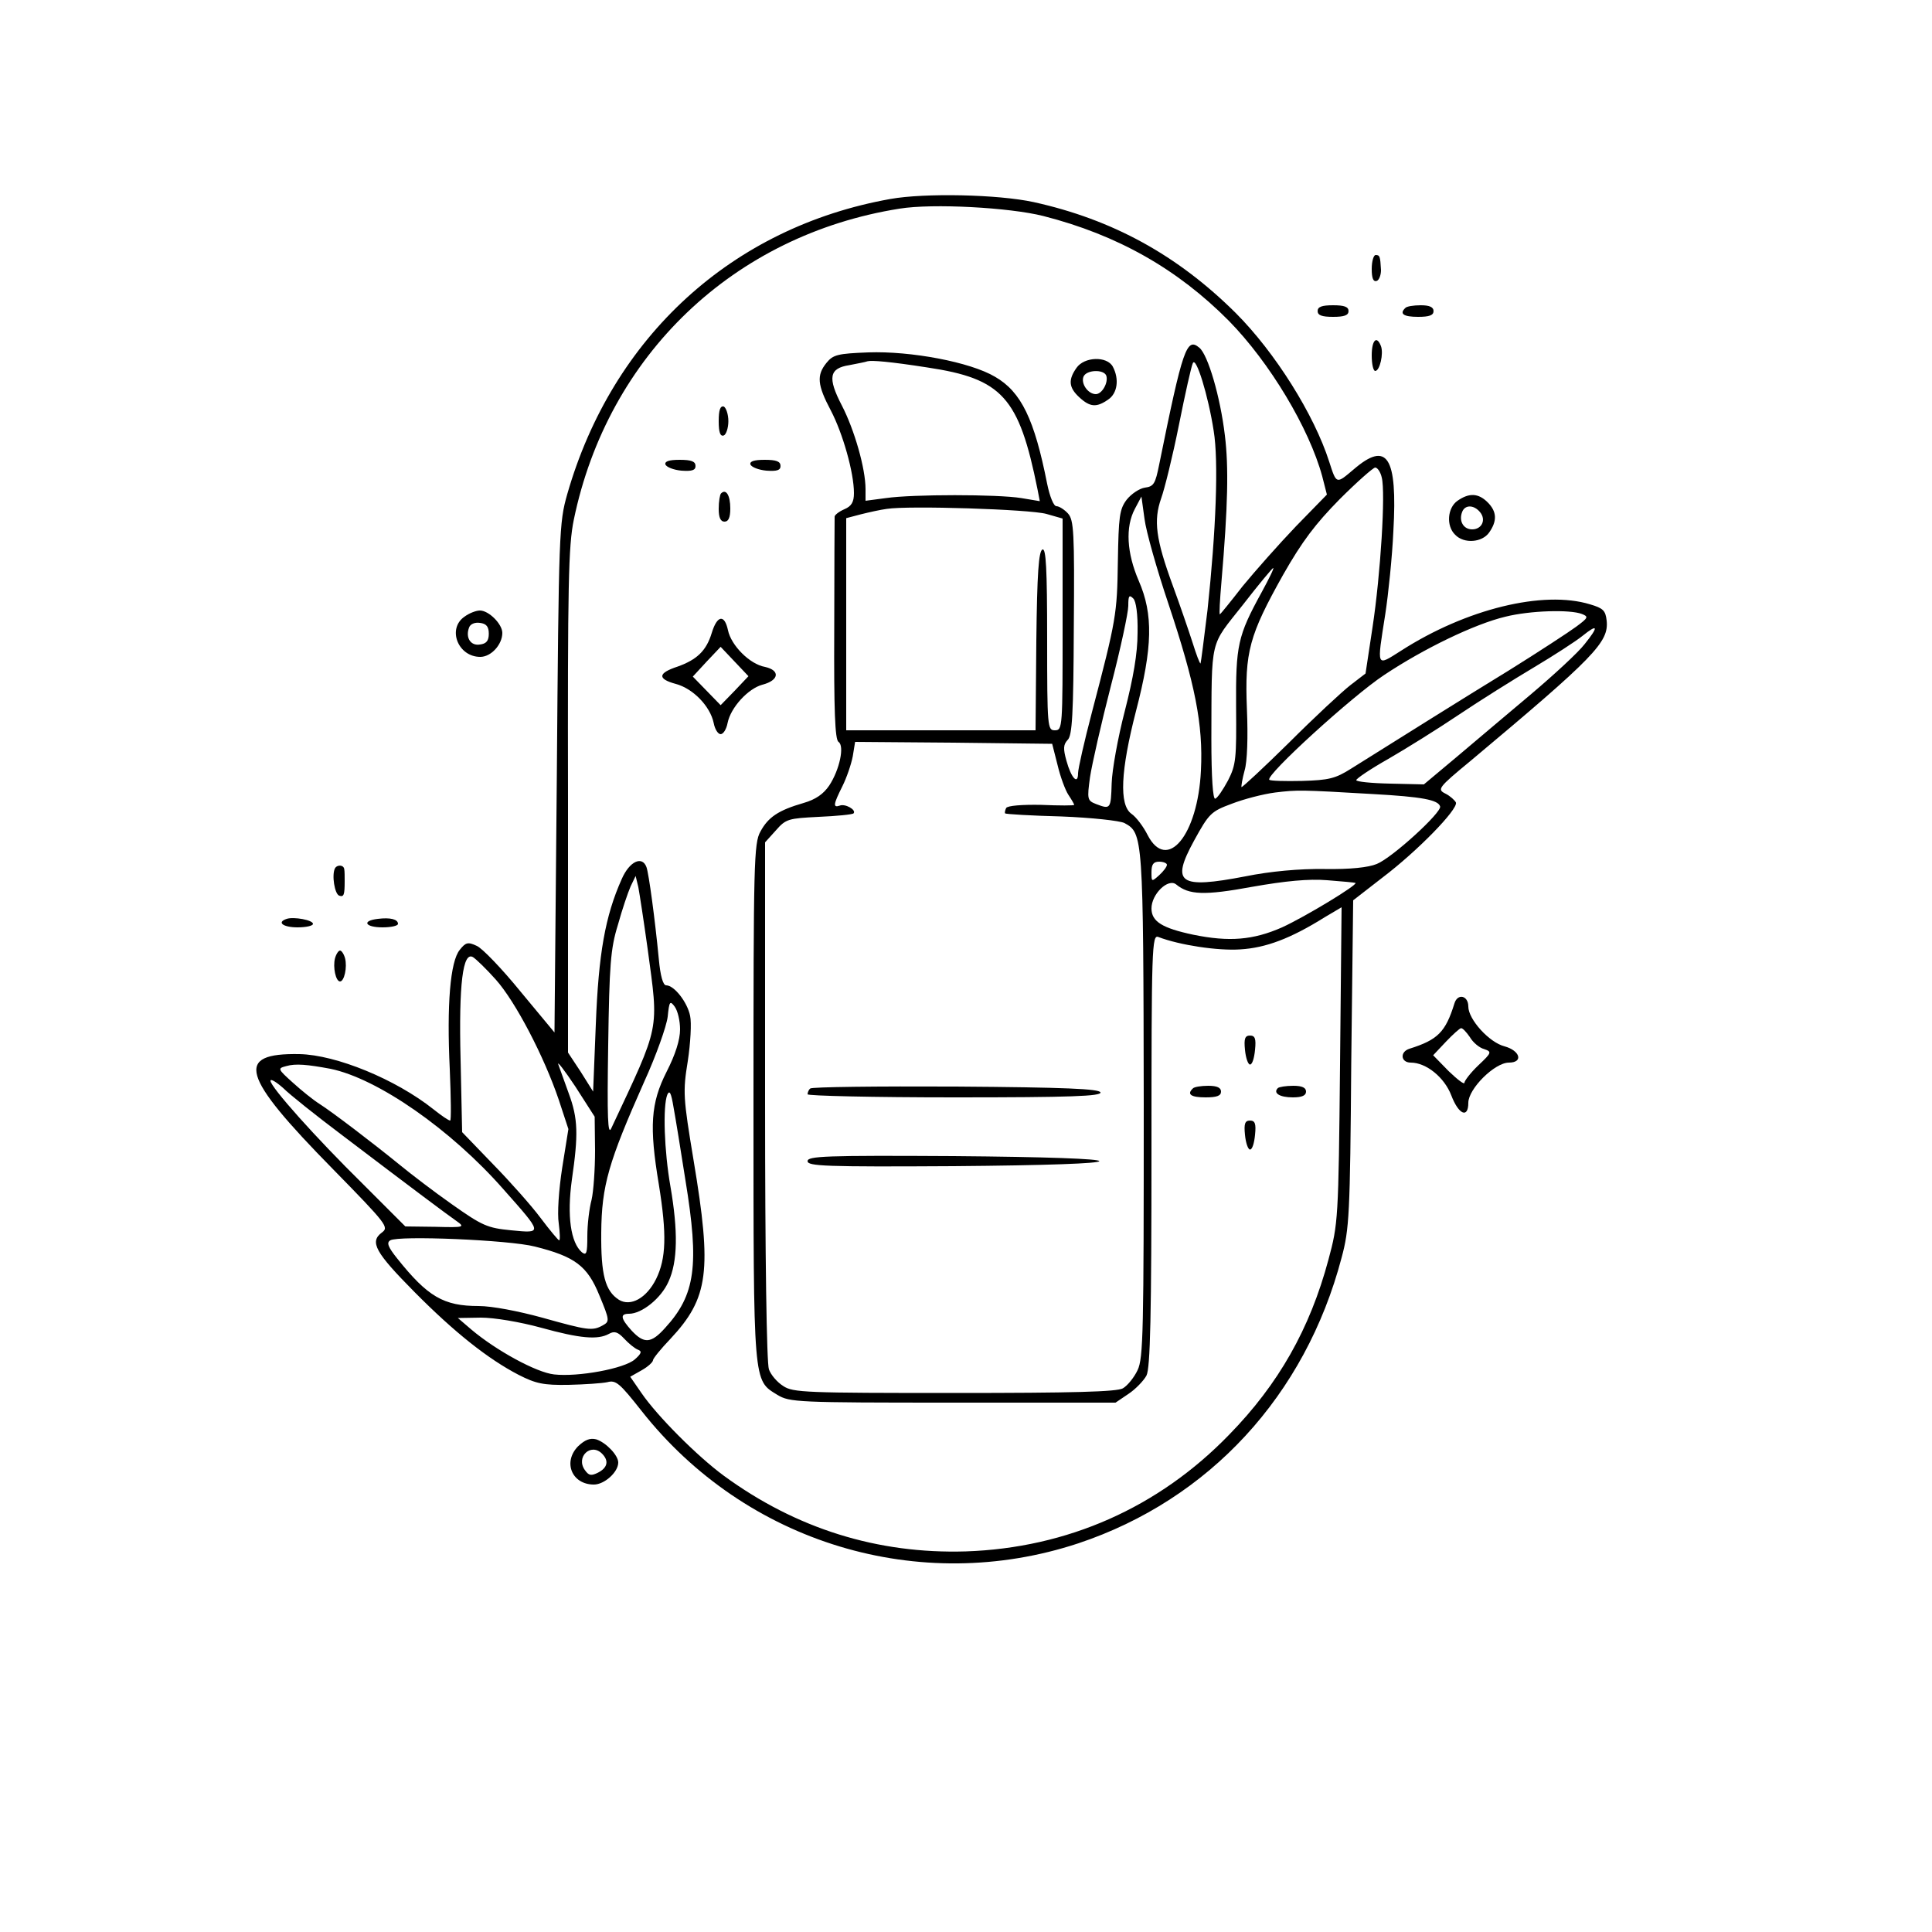 <?xml version="1.0" standalone="no"?>
<!DOCTYPE svg PUBLIC "-//W3C//DTD SVG 20010904//EN"
 "http://www.w3.org/TR/2001/REC-SVG-20010904/DTD/svg10.dtd">
<svg version="1.0" xmlns="http://www.w3.org/2000/svg"
 width="500pt" height="500pt" viewBox="0 0 500 500"
 preserveAspectRatio="xMidYMid meet">

<g transform="translate(0,500) scale(0.1,-0.1)"
fill="#000000" stroke="none">
<path d="M2304 4485 c-409 -73 -719 -356 -836 -764 -21 -74 -22 -96 -27 -735
l-6 -658 -88 106 c-48 59 -99 112 -113 118 -23 11 -29 9 -44 -10 -25 -30 -34
-143 -26 -309 3 -73 4 -133 1 -133 -4 0 -23 13 -43 29 -98 78 -252 141 -347
143 -168 3 -152 -55 86 -297 142 -145 146 -151 127 -165 -32 -24 -17 -51 85
-154 103 -104 190 -173 269 -214 45 -23 65 -27 129 -26 42 1 87 4 101 7 22 6
32 -3 88 -74 270 -343 720 -479 1131 -343 338 113 587 382 681 739 20 74 22
112 25 503 l5 422 76 59 c91 69 195 176 190 194 -3 6 -15 17 -27 23 -22 11
-20 15 65 85 321 269 358 307 352 363 -3 26 -9 32 -43 42 -121 37 -321 -12
-489 -120 -65 -41 -63 -46 -41 94 8 52 18 149 21 215 11 194 -16 235 -103 160
-45 -38 -44 -39 -63 20 -39 122 -140 283 -242 385 -151 150 -319 242 -523 287
-92 20 -282 24 -371 8z m396 -44 c192 -49 347 -137 480 -271 106 -108 208
-278 242 -403 l12 -47 -80 -82 c-44 -46 -106 -116 -138 -155 -31 -40 -58 -73
-59 -73 -2 0 0 37 4 83 17 199 19 298 9 380 -12 101 -44 209 -66 227 -33 28
-43 -1 -104 -302 -10 -50 -14 -57 -37 -60 -14 -2 -35 -16 -47 -31 -19 -25 -21
-44 -23 -161 -2 -135 -4 -149 -67 -389 -20 -76 -36 -147 -36 -158 0 -32 -18
-12 -30 32 -9 32 -8 42 3 54 12 11 15 67 16 291 2 248 0 278 -15 295 -9 10
-23 19 -30 19 -7 0 -17 24 -24 58 -33 167 -67 238 -135 277 -64 38 -218 67
-328 63 -79 -3 -91 -6 -108 -27 -26 -32 -24 -57 11 -123 31 -59 60 -161 60
-214 0 -23 -6 -34 -25 -42 -14 -6 -25 -15 -25 -19 0 -5 -1 -136 -1 -292 -1
-210 2 -285 11 -291 16 -10 3 -72 -24 -113 -15 -22 -35 -36 -66 -45 -66 -19
-92 -37 -112 -74 -17 -30 -18 -80 -18 -701 0 -736 -1 -718 62 -757 32 -19 49
-20 454 -20 l421 0 34 23 c18 12 39 34 46 47 10 19 13 157 13 584 0 527 1 558
18 551 55 -21 154 -36 212 -32 66 4 130 28 218 83 l44 26 -4 -408 c-4 -401 -5
-411 -30 -504 -48 -179 -129 -322 -257 -453 -183 -189 -419 -293 -681 -302
-229 -7 -440 59 -627 196 -68 50 -172 154 -213 214 l-29 42 30 17 c16 9 29 21
29 26 0 4 20 29 45 55 99 106 108 175 60 462 -27 163 -28 177 -15 257 7 46 10
99 6 117 -7 35 -41 79 -62 79 -8 0 -15 24 -19 68 -10 104 -26 222 -32 238 -11
30 -44 15 -64 -31 -43 -96 -60 -194 -67 -375 l-7 -175 -32 51 -33 50 0 650
c-1 563 1 661 15 729 88 426 414 737 843 805 86 14 285 3 372 -19z m-300 -392
c194 -29 237 -77 285 -315 l6 -31 -48 8 c-61 10 -281 10 -350 0 l-53 -7 0 30
c0 54 -29 154 -61 216 -38 73 -33 97 19 105 20 4 42 8 47 10 11 3 59 -1 155
-16z m741 -164 c13 -79 6 -258 -16 -464 -9 -74 -17 -136 -18 -138 -2 -1 -11
23 -21 55 -10 31 -33 98 -51 147 -44 120 -50 168 -30 225 9 25 30 110 46 190
16 80 32 152 36 160 8 20 40 -84 54 -175z m435 -121 c10 -39 -3 -250 -24 -388
l-18 -119 -39 -30 c-22 -17 -94 -84 -159 -149 -66 -65 -121 -116 -123 -115 -1
2 2 21 8 43 7 23 9 87 6 159 -6 148 6 191 94 348 49 86 83 131 146 195 45 45
87 82 92 82 6 0 14 -12 17 -26z m-552 -327 c69 -207 90 -312 84 -431 -8 -168
-88 -264 -138 -167 -11 22 -30 47 -42 55 -32 23 -28 111 12 266 43 165 45 250
7 337 -31 72 -35 139 -10 186 l17 32 8 -58 c4 -32 32 -131 62 -220z m-316 233
l42 -12 0 -274 c0 -267 0 -274 -20 -274 -19 0 -20 7 -20 236 0 184 -3 235 -12
232 -10 -4 -14 -62 -16 -236 l-2 -232 -245 0 -245 0 0 275 0 274 38 10 c20 5
51 12 67 14 56 9 370 -1 413 -13z m557 -203 c-62 -113 -67 -137 -66 -297 1
-133 0 -149 -21 -190 -13 -24 -27 -45 -33 -47 -6 -2 -10 54 -10 155 1 265 -5
237 81 346 41 53 77 96 79 96 3 0 -11 -28 -30 -63z m-321 -105 c0 -53 -11
-116 -33 -202 -18 -69 -33 -153 -34 -187 -2 -67 -3 -68 -40 -54 -23 9 -24 12
-16 70 5 33 29 139 54 236 25 96 45 190 45 207 0 26 2 30 13 19 7 -7 12 -40
11 -89z m1150 49 c18 -7 16 -10 -15 -33 -19 -14 -97 -65 -174 -113 -126 -77
-272 -169 -408 -254 -41 -26 -58 -30 -127 -32 -44 -1 -83 0 -85 3 -11 11 215
217 297 271 102 68 234 132 314 151 64 16 167 19 198 7z m7 -78 c-17 -22 -79
-79 -138 -129 -58 -49 -145 -122 -192 -162 l-86 -72 -87 2 c-49 1 -88 5 -88 9
0 4 37 29 83 55 45 26 127 77 182 114 55 37 143 92 195 123 52 31 109 68 125
81 41 33 43 25 6 -21z m-1364 -313 c7 -30 20 -65 28 -77 8 -12 15 -24 15 -26
0 -2 -38 -2 -85 0 -50 1 -87 -2 -91 -8 -3 -6 -4 -12 -3 -14 2 -2 68 -6 146 -8
78 -3 151 -11 163 -17 48 -26 49 -32 50 -728 0 -587 -1 -657 -16 -688 -9 -19
-26 -40 -38 -47 -16 -9 -129 -12 -436 -12 -384 0 -418 1 -443 18 -16 10 -32
29 -37 43 -6 15 -10 293 -10 694 l0 670 28 31 c26 30 33 31 111 35 46 2 87 6
90 9 8 9 -22 26 -36 20 -18 -6 -16 4 7 50 11 22 23 57 27 78 l6 37 255 -2 255
-3 14 -55z m816 -75 c127 -7 169 -15 174 -32 5 -15 -124 -133 -164 -149 -22
-9 -68 -14 -135 -13 -65 1 -141 -6 -205 -19 -172 -33 -193 -18 -133 92 39 71
44 76 98 96 31 12 81 25 112 29 58 7 65 7 253 -4z m-533 -183 c0 -5 -9 -17
-20 -27 -20 -18 -20 -17 -20 8 0 20 5 27 20 27 11 0 20 -4 20 -8z m-1344 -217
c29 -216 34 -192 -94 -465 -9 -20 -11 26 -8 215 3 207 6 250 25 311 11 40 26
84 33 100 l13 27 7 -29 c3 -16 14 -87 24 -159z m1832 170 c6 -5 -129 -87 -190
-115 -75 -33 -137 -38 -230 -19 -80 17 -108 34 -108 68 0 37 43 79 64 62 33
-27 72 -29 197 -6 85 15 146 21 194 17 39 -3 71 -6 73 -7z m-2225 -250 c51
-57 125 -199 163 -311 l25 -76 -16 -100 c-9 -58 -13 -119 -9 -144 3 -24 4 -44
1 -44 -2 0 -24 26 -48 58 -23 31 -79 94 -123 139 l-80 83 -4 187 c-5 198 6
281 32 266 8 -5 34 -30 59 -58z m477 -129 c0 -27 -12 -65 -35 -110 -41 -81
-45 -141 -20 -291 21 -130 19 -192 -7 -245 -25 -50 -66 -72 -96 -54 -36 23
-47 65 -46 174 1 122 19 183 111 390 31 68 58 144 61 169 4 40 6 42 18 26 8
-11 14 -37 14 -59z m-220 -313 c0 -49 -4 -106 -9 -128 -6 -22 -11 -64 -11 -94
0 -44 -2 -51 -14 -42 -29 25 -39 94 -26 188 17 117 16 158 -8 223 -11 30 -23
64 -27 75 -4 11 16 -15 44 -57 l50 -78 1 -87z m-685 211 c122 -25 312 -157
448 -312 102 -115 102 -114 20 -106 -62 6 -75 12 -153 67 -47 33 -107 79 -135
102 -70 57 -175 137 -208 158 -16 10 -47 35 -69 55 -40 36 -40 37 -17 43 24 7
55 4 114 -7z m28 -170 c191 -145 270 -204 297 -223 24 -17 23 -18 -53 -16
l-78 1 -110 110 c-122 120 -239 251 -239 267 0 6 15 -3 33 -19 17 -17 85 -71
150 -120z m891 -119 c36 -220 26 -296 -53 -382 -36 -40 -54 -41 -86 -7 -29 32
-31 44 -7 44 33 0 83 40 102 83 24 52 25 131 5 247 -16 91 -20 207 -8 237 6
13 10 4 16 -32 5 -27 19 -113 31 -190z m-390 -171 c104 -26 136 -50 167 -126
27 -65 27 -68 9 -78 -27 -15 -39 -13 -157 20 -62 17 -130 30 -164 30 -91 0
-132 24 -211 123 -24 30 -28 41 -18 47 21 13 308 1 374 -16z m16 -210 c101
-28 147 -32 176 -16 14 8 23 5 39 -12 12 -13 28 -26 36 -29 11 -4 9 -10 -8
-25 -27 -24 -147 -46 -209 -39 -46 5 -150 62 -214 116 l-35 30 60 1 c34 0 100
-11 155 -26z"/>
<path d="M2786 4048 c-22 -31 -20 -51 7 -76 28 -26 45 -27 75 -6 24 16 29 53
12 85 -15 28 -74 26 -94 -3z m77 -20 c6 -18 -11 -48 -27 -48 -20 0 -39 27 -32
45 7 18 52 20 59 3z"/>
<path d="M1860 3910 c0 -29 4 -40 13 -37 6 2 12 19 12 37 0 18 -6 35 -12 38
-9 2 -13 -9 -13 -38z"/>
<path d="M1722 3798 c3 -7 21 -14 41 -16 28 -2 37 1 37 12 0 12 -11 16 -41 16
-28 0 -39 -4 -37 -12z"/>
<path d="M1942 3798 c3 -7 21 -14 41 -16 28 -2 37 1 37 12 0 12 -11 16 -41 16
-28 0 -39 -4 -37 -12z"/>
<path d="M1866 3723 c-3 -3 -6 -21 -6 -40 0 -23 5 -33 15 -33 10 0 15 10 15
34 0 34 -11 52 -24 39z"/>
<path d="M1842 3362 c-14 -46 -38 -69 -88 -87 -52 -17 -53 -32 -5 -45 45 -12
89 -58 98 -101 3 -16 11 -29 18 -29 7 0 15 13 18 29 8 40 53 89 90 99 43 11
47 37 7 46 -40 7 -88 56 -96 95 -9 42 -28 39 -42 -7z m59 -150 l-36 -37 -36
37 -36 37 36 39 36 38 36 -38 36 -38 -36 -38z"/>
<path d="M3222 2283 c2 -21 8 -38 13 -38 6 0 11 17 13 38 3 29 0 37 -13 37
-13 0 -16 -8 -13 -37z"/>
<path d="M3087 2183 c-16 -15 -5 -23 33 -23 29 0 40 4 40 15 0 10 -10 15 -33
15 -19 0 -37 -3 -40 -7z"/>
<path d="M3307 2184 c-13 -13 5 -24 39 -24 24 0 34 5 34 15 0 10 -10 15 -33
15 -19 0 -37 -3 -40 -6z"/>
<path d="M3222 2063 c2 -21 8 -38 13 -38 6 0 11 17 13 38 3 29 0 37 -13 37
-13 0 -16 -8 -13 -37z"/>
<path d="M2097 2183 c-4 -3 -7 -10 -7 -15 0 -4 171 -8 381 -8 300 0 380 3 377
13 -4 9 -89 13 -375 15 -203 1 -372 -1 -376 -5z"/>
<path d="M2090 1995 c0 -13 45 -15 378 -13 243 2 377 7 377 13 0 6 -134 11
-377 13 -333 2 -378 0 -378 -13z"/>
<path d="M3550 4304 c0 -24 4 -34 13 -31 6 2 11 15 11 28 -2 36 -3 39 -14 39
-5 0 -10 -16 -10 -36z"/>
<path d="M3410 4195 c0 -11 11 -15 40 -15 29 0 40 4 40 15 0 11 -11 15 -40 15
-29 0 -40 -4 -40 -15z"/>
<path d="M3637 4203 c-16 -15 -5 -23 33 -23 29 0 40 4 40 15 0 10 -10 15 -33
15 -19 0 -37 -3 -40 -7z"/>
<path d="M3550 4080 c0 -22 4 -40 9 -40 12 0 22 45 15 64 -11 29 -24 16 -24
-24z"/>
<path d="M3772 3704 c-26 -18 -30 -65 -6 -88 23 -24 70 -20 88 6 21 30 20 54
-4 78 -24 24 -48 25 -78 4z m58 -29 c17 -20 5 -45 -20 -45 -23 0 -35 22 -26
45 7 19 30 19 46 0z"/>
<path d="M1202 3404 c-45 -31 -17 -104 41 -104 28 0 57 32 57 62 0 23 -35 58
-58 58 -10 0 -28 -7 -40 -16z m63 -44 c0 -18 -6 -26 -23 -28 -24 -4 -38 18
-28 44 3 9 15 14 28 12 17 -2 23 -10 23 -28z"/>
<path d="M867 2753 c-9 -17 -1 -67 11 -71 12 -4 14 2 14 38 0 11 0 25 -1 30
-1 12 -18 13 -24 3z"/>
<path d="M742 2622 c-27 -9 -9 -22 28 -22 22 0 40 4 40 9 0 10 -50 19 -68 13z"/>
<path d="M978 2622 c-43 -5 -33 -22 12 -22 22 0 40 4 40 9 0 12 -20 17 -52 13z"/>
<path d="M867 2520 c-6 -23 2 -60 13 -60 11 0 19 37 13 60 -3 11 -9 20 -13 20
-4 0 -10 -9 -13 -20z"/>
<path d="M3764 2403 c-23 -74 -43 -94 -116 -117 -26 -8 -23 -36 3 -36 40 0 87
-38 105 -85 19 -50 44 -60 44 -19 0 36 68 104 105 104 38 0 29 31 -11 42 -40
10 -94 70 -94 103 0 29 -28 35 -36 8z m40 -87 c8 -14 25 -28 37 -31 20 -7 20
-9 -15 -42 -20 -19 -36 -40 -36 -45 0 -6 -18 8 -41 30 l-40 41 33 35 c18 19
36 35 39 35 4 1 14 -10 23 -23z"/>
<path d="M1496 1257 c-40 -41 -16 -99 41 -99 27 0 63 32 63 57 0 19 -32 52
-57 60 -16 4 -29 -1 -47 -18z m62 -19 c18 -18 15 -36 -10 -49 -18 -9 -24 -8
-34 6 -25 34 15 72 44 43z"/>
</g>
</svg>
